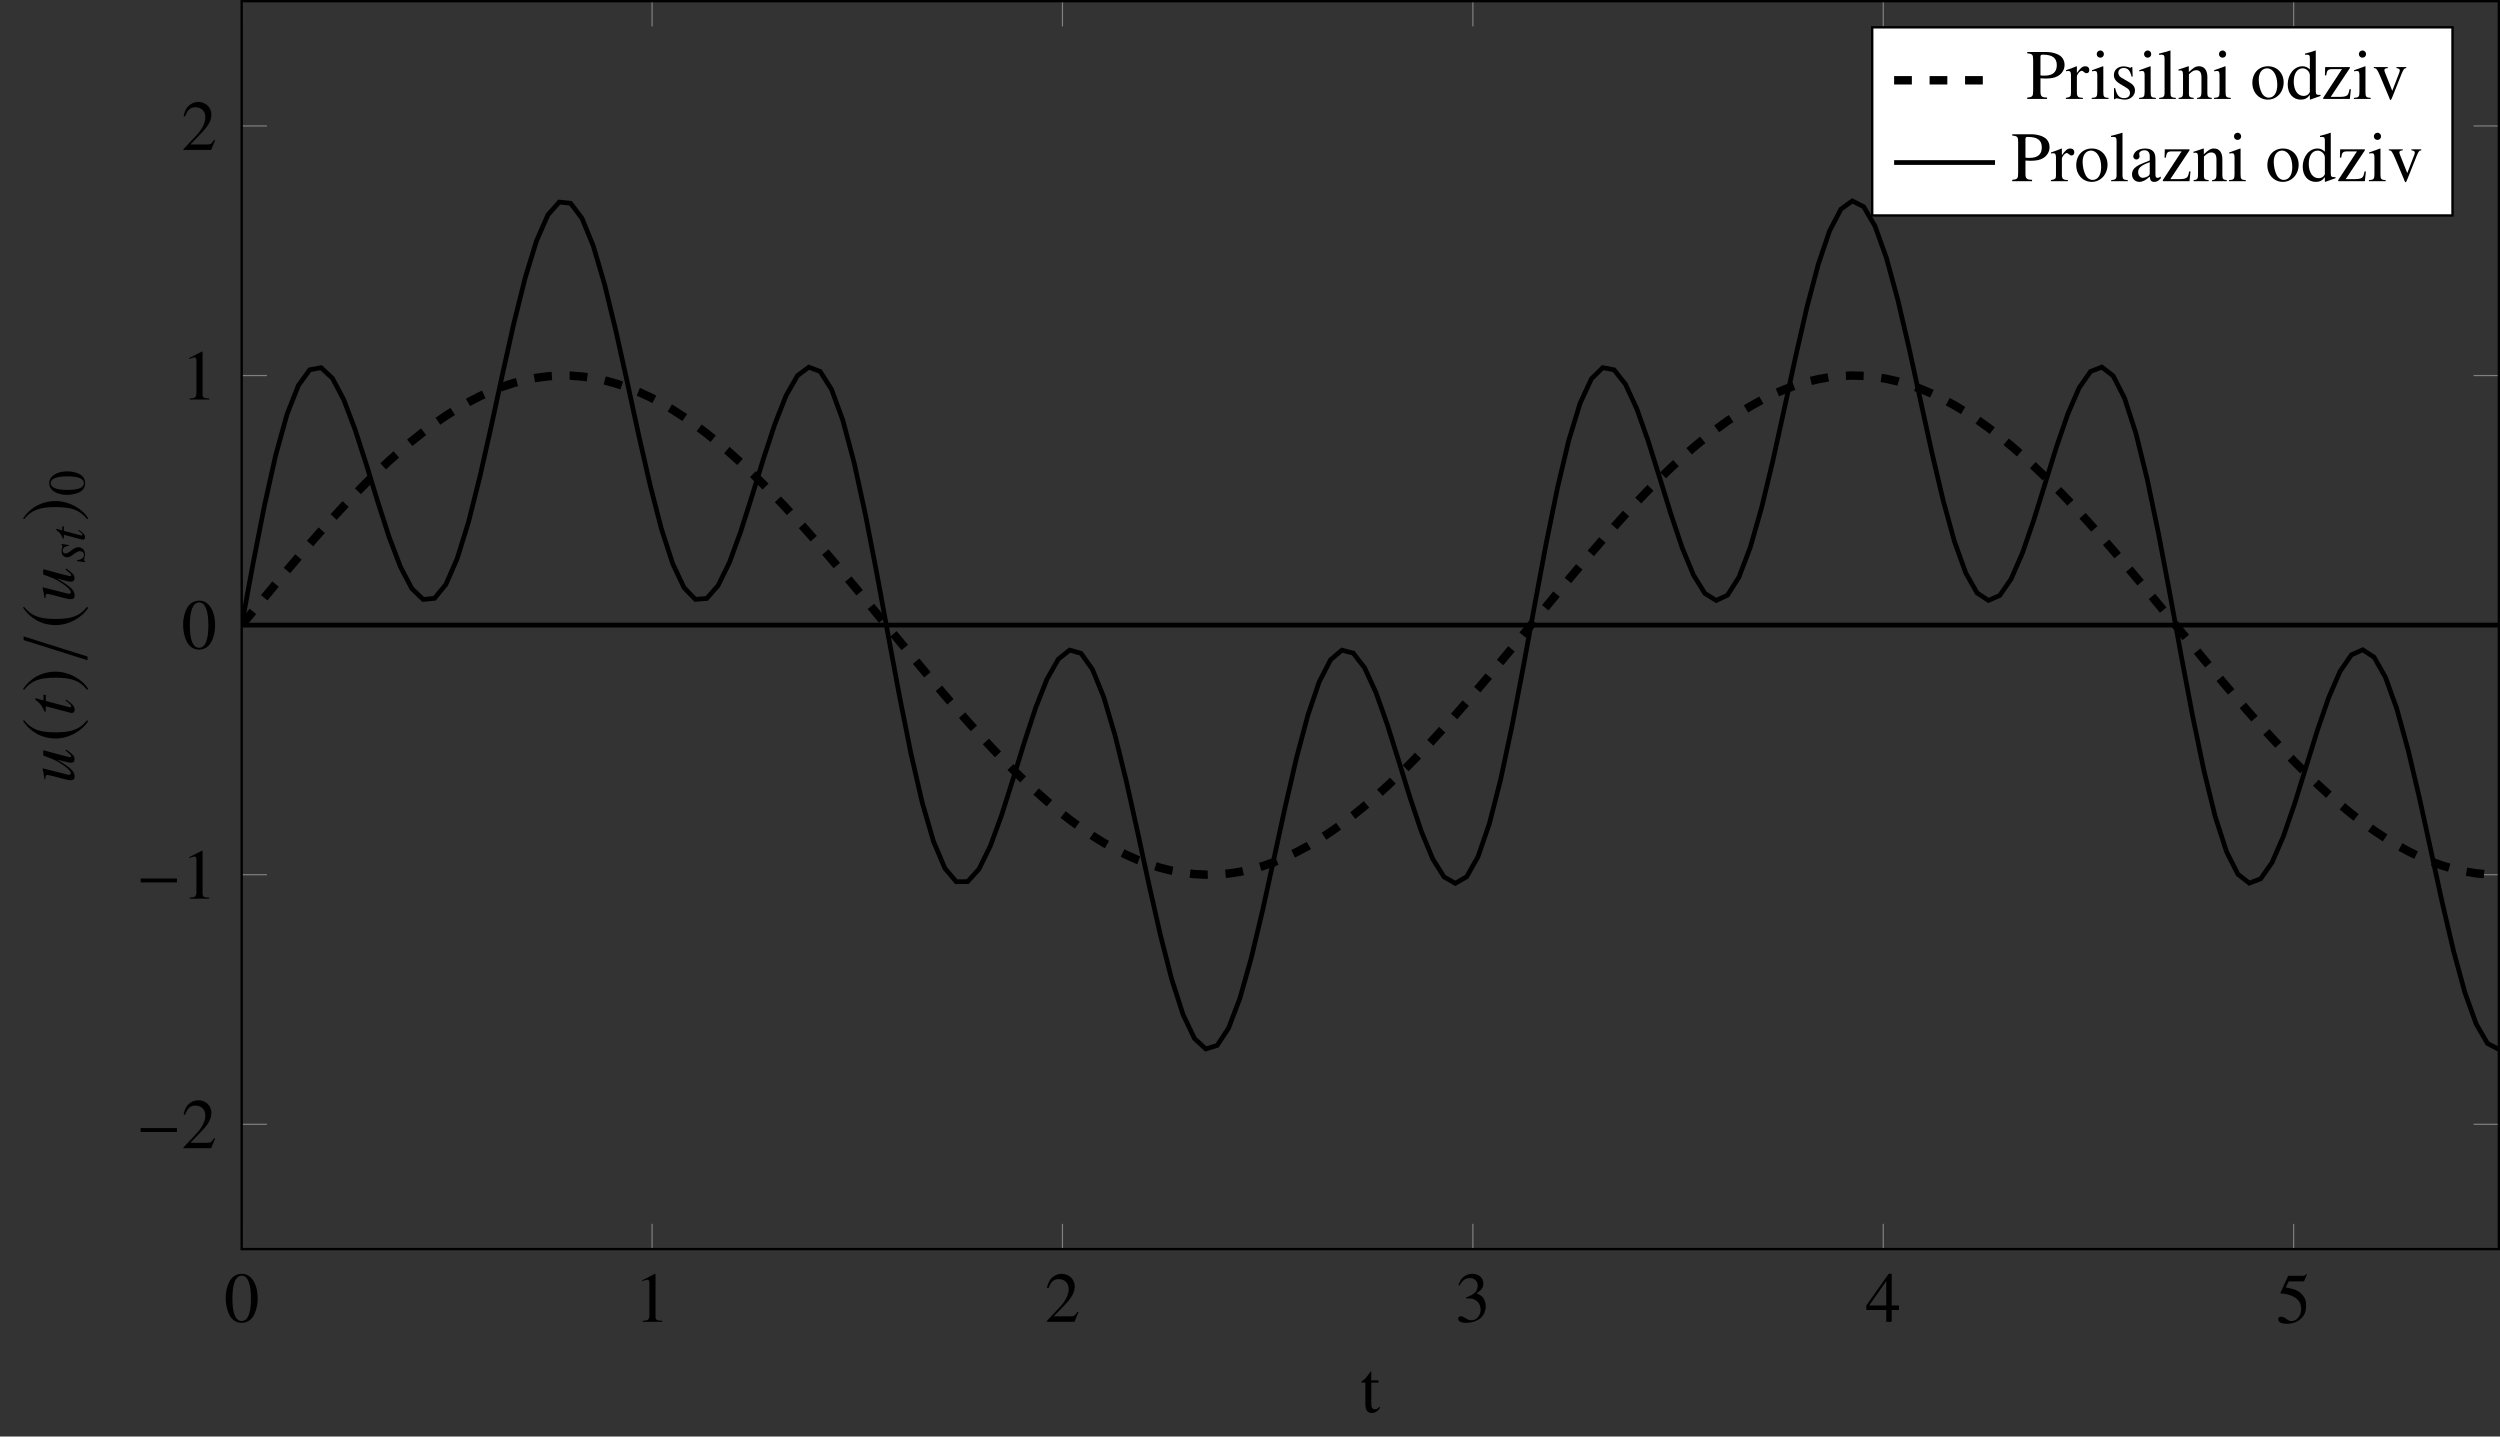 <?xml version="1.0" encoding="UTF-8"?>
<svg xmlns="http://www.w3.org/2000/svg" xmlns:xlink="http://www.w3.org/1999/xlink" width="337.027pt" height="193.658pt" viewBox="0 0 337.027 193.658" version="1.1">
<rect x="0" y="0" width="337.027" height="193.658" fill="#333333" stroke="none"/>
<defs>
<g>
<symbol overflow="visible" id="glyph0-0">
<path style="stroke:none;" d=""/>
</symbol>
<symbol overflow="visible" id="glyph0-1">
<path style="stroke:none;" d="M 4.547 -3.156 C 4.547 -5.109 3.688 -6.469 2.422 -6.469 C 1.906 -6.469 1.5 -6.297 1.141 -5.969 C 0.594 -5.438 0.234 -4.328 0.234 -3.219 C 0.234 -2.172 0.547 -1.047 1 -0.516 C 1.344 -0.094 1.844 0.141 2.391 0.141 C 2.875 0.141 3.297 -0.031 3.641 -0.359 C 4.188 -0.891 4.547 -2 4.547 -3.156 Z M 3.641 -3.141 C 3.641 -1.141 3.219 -0.109 2.391 -0.109 C 1.562 -0.109 1.141 -1.141 1.141 -3.125 C 1.141 -5.156 1.578 -6.219 2.406 -6.219 C 3.203 -6.219 3.641 -5.141 3.641 -3.141 Z M 3.641 -3.141 "/>
</symbol>
<symbol overflow="visible" id="glyph0-2">
<path style="stroke:none;" d="M 3.766 0 L 3.766 -0.141 C 3.016 -0.156 2.859 -0.25 2.859 -0.703 L 2.859 -6.438 L 2.781 -6.469 L 1.062 -5.594 L 1.062 -5.453 C 1.172 -5.516 1.281 -5.547 1.312 -5.562 C 1.484 -5.625 1.656 -5.672 1.75 -5.672 C 1.953 -5.672 2.031 -5.531 2.031 -5.219 L 2.031 -0.891 C 2.031 -0.578 1.953 -0.359 1.812 -0.266 C 1.656 -0.188 1.531 -0.156 1.125 -0.141 L 1.125 0 Z M 3.766 0 "/>
</symbol>
<symbol overflow="visible" id="glyph0-3">
<path style="stroke:none;" d="M 4.547 -1.312 L 4.422 -1.359 C 4.062 -0.812 3.938 -0.734 3.516 -0.734 L 1.219 -0.734 L 2.828 -2.406 C 3.688 -3.297 4.047 -4.031 4.047 -4.766 C 4.047 -5.734 3.281 -6.469 2.281 -6.469 C 1.766 -6.469 1.266 -6.25 0.906 -5.875 C 0.609 -5.547 0.453 -5.234 0.297 -4.562 L 0.5 -4.516 C 0.875 -5.453 1.219 -5.75 1.891 -5.75 C 2.688 -5.75 3.234 -5.219 3.234 -4.406 C 3.234 -3.656 2.797 -2.766 1.984 -1.922 L 0.281 -0.109 L 0.281 0 L 4.016 0 Z M 4.547 -1.312 "/>
</symbol>
<symbol overflow="visible" id="glyph0-4">
<path style="stroke:none;" d="M 4.125 -2.094 C 4.125 -2.578 3.984 -3.031 3.703 -3.328 C 3.516 -3.531 3.328 -3.656 2.906 -3.828 C 3.562 -4.281 3.812 -4.641 3.812 -5.156 C 3.812 -5.922 3.188 -6.469 2.312 -6.469 C 1.844 -6.469 1.422 -6.297 1.078 -6 C 0.781 -5.734 0.641 -5.484 0.438 -4.922 L 0.578 -4.875 C 0.969 -5.578 1.391 -5.891 2 -5.891 C 2.625 -5.891 3.047 -5.469 3.047 -4.875 C 3.047 -4.516 2.906 -4.172 2.672 -3.938 C 2.375 -3.656 2.109 -3.516 1.469 -3.281 L 1.469 -3.156 C 2.031 -3.156 2.25 -3.141 2.484 -3.047 C 3.062 -2.844 3.438 -2.297 3.438 -1.641 C 3.438 -0.828 2.891 -0.203 2.188 -0.203 C 1.938 -0.203 1.734 -0.281 1.391 -0.5 C 1.094 -0.672 0.938 -0.75 0.781 -0.75 C 0.547 -0.75 0.406 -0.609 0.406 -0.406 C 0.406 -0.078 0.828 0.141 1.484 0.141 C 2.234 0.141 2.984 -0.109 3.438 -0.5 C 3.875 -0.906 4.125 -1.453 4.125 -2.094 Z M 4.125 -2.094 "/>
</symbol>
<symbol overflow="visible" id="glyph0-5">
<path style="stroke:none;" d="M 4.516 -1.594 L 4.516 -2.203 L 3.531 -2.203 L 3.531 -6.469 L 3.125 -6.469 L 0.109 -2.203 L 0.109 -1.594 L 2.797 -1.594 L 2.797 0 L 3.531 0 L 3.531 -1.594 Z M 2.797 -2.203 L 0.5 -2.203 L 2.797 -5.484 Z M 2.797 -2.203 "/>
</symbol>
<symbol overflow="visible" id="glyph0-6">
<path style="stroke:none;" d="M 4.188 -6.516 L 4.109 -6.578 C 3.953 -6.375 3.859 -6.328 3.656 -6.328 L 1.656 -6.328 L 0.625 -4.062 C 0.609 -4.047 0.609 -4.016 0.609 -4.016 C 0.609 -3.969 0.656 -3.938 0.734 -3.938 C 1.031 -3.938 1.422 -3.875 1.812 -3.75 C 2.906 -3.391 3.406 -2.797 3.406 -1.859 C 3.406 -0.938 2.828 -0.219 2.078 -0.219 C 1.891 -0.219 1.734 -0.281 1.438 -0.5 C 1.141 -0.719 0.922 -0.812 0.719 -0.812 C 0.438 -0.812 0.312 -0.703 0.312 -0.453 C 0.312 -0.094 0.75 0.141 1.469 0.141 C 2.281 0.141 2.969 -0.125 3.438 -0.609 C 3.875 -1.047 4.078 -1.594 4.078 -2.312 C 4.078 -3 3.906 -3.438 3.422 -3.922 C 3 -4.344 2.453 -4.562 1.328 -4.766 L 1.734 -5.578 L 3.609 -5.578 C 3.766 -5.578 3.797 -5.594 3.828 -5.656 Z M 4.188 -6.516 "/>
</symbol>
<symbol overflow="visible" id="glyph0-7">
<path style="stroke:none;" d="M 2.672 -0.625 L 2.547 -0.734 C 2.328 -0.484 2.188 -0.406 1.969 -0.406 C 1.609 -0.406 1.469 -0.656 1.469 -1.266 L 1.469 -4 L 2.438 -4 L 2.438 -4.297 L 1.469 -4.297 L 1.469 -5.406 C 1.469 -5.516 1.453 -5.531 1.406 -5.531 C 1.344 -5.438 1.281 -5.359 1.219 -5.266 C 0.859 -4.75 0.531 -4.391 0.281 -4.25 C 0.188 -4.172 0.125 -4.125 0.125 -4.062 C 0.125 -4.031 0.141 -4.016 0.156 -4 L 0.672 -4 L 0.672 -1.125 C 0.672 -0.312 0.953 0.094 1.516 0.094 C 1.984 0.094 2.359 -0.141 2.672 -0.625 Z M 2.672 -0.625 "/>
</symbol>
<symbol overflow="visible" id="glyph0-8">
<path style="stroke:none;" d="M 5.188 -4.594 C 5.188 -5 5.047 -5.359 4.797 -5.641 C 4.406 -6.062 3.578 -6.328 2.672 -6.328 L 0.156 -6.328 L 0.156 -6.156 C 0.859 -6.078 0.953 -5.969 0.953 -5.281 L 0.953 -1.141 C 0.953 -0.344 0.875 -0.25 0.156 -0.188 L 0.156 0 L 2.828 0 L 2.828 -0.188 C 2.078 -0.203 1.938 -0.344 1.938 -1.047 L 1.938 -2.781 C 2.188 -2.766 2.344 -2.75 2.594 -2.75 C 3.344 -2.75 3.859 -2.844 4.266 -3.078 C 4.844 -3.391 5.188 -3.969 5.188 -4.594 Z M 4.141 -4.547 C 4.141 -3.609 3.578 -3.141 2.484 -3.141 C 2.281 -3.141 2.156 -3.141 1.938 -3.172 L 1.938 -5.656 C 1.938 -5.906 2 -5.969 2.25 -5.969 C 3.547 -5.969 4.141 -5.531 4.141 -4.547 Z M 4.141 -4.547 "/>
</symbol>
<symbol overflow="visible" id="glyph0-9">
<path style="stroke:none;" d="M 3.203 -3.891 C 3.203 -4.203 3 -4.406 2.672 -4.406 C 2.281 -4.406 2 -4.172 1.531 -3.5 L 1.531 -4.375 L 1.484 -4.406 C 0.969 -4.188 0.625 -4.062 0.062 -3.875 L 0.062 -3.734 C 0.203 -3.766 0.281 -3.766 0.406 -3.766 C 0.641 -3.766 0.734 -3.609 0.734 -3.188 L 0.734 -0.797 C 0.734 -0.328 0.656 -0.266 0.047 -0.141 L 0.047 0 L 2.344 0 L 2.344 -0.141 C 1.688 -0.172 1.531 -0.312 1.531 -0.859 L 1.531 -3.016 C 1.531 -3.312 1.938 -3.797 2.203 -3.797 C 2.25 -3.797 2.344 -3.75 2.453 -3.656 C 2.594 -3.516 2.703 -3.469 2.828 -3.469 C 3.062 -3.469 3.203 -3.625 3.203 -3.891 Z M 3.203 -3.891 "/>
</symbol>
<symbol overflow="visible" id="glyph0-10">
<path style="stroke:none;" d="M 2.422 0 L 2.422 -0.141 C 1.781 -0.188 1.719 -0.281 1.719 -0.969 L 1.719 -4.375 L 1.672 -4.406 L 0.188 -3.875 L 0.188 -3.734 L 0.266 -3.734 C 0.375 -3.766 0.5 -3.766 0.594 -3.766 C 0.828 -3.766 0.906 -3.609 0.906 -3.188 L 0.906 -0.969 C 0.906 -0.281 0.812 -0.188 0.156 -0.141 L 0.156 0 Z M 1.797 -6.047 C 1.797 -6.312 1.594 -6.531 1.312 -6.531 C 1.047 -6.531 0.828 -6.312 0.828 -6.047 C 0.828 -5.766 1.047 -5.562 1.312 -5.562 C 1.594 -5.562 1.797 -5.766 1.797 -6.047 Z M 1.797 -6.047 "/>
</symbol>
<symbol overflow="visible" id="glyph0-11">
<path style="stroke:none;" d="M 3.328 -1.125 C 3.328 -1.609 3.109 -1.922 2.531 -2.266 L 1.484 -2.875 C 1.219 -3.031 1.078 -3.266 1.078 -3.531 C 1.078 -3.922 1.375 -4.172 1.812 -4.172 C 2.359 -4.172 2.656 -3.859 2.875 -3 L 3.016 -3 L 2.969 -4.297 L 2.875 -4.297 L 2.844 -4.281 C 2.766 -4.219 2.75 -4.203 2.719 -4.203 C 2.656 -4.203 2.562 -4.234 2.453 -4.281 C 2.25 -4.344 2.031 -4.391 1.812 -4.391 C 1.016 -4.391 0.484 -3.906 0.484 -3.219 C 0.484 -2.672 0.797 -2.297 1.609 -1.844 L 2.156 -1.516 C 2.5 -1.328 2.656 -1.094 2.656 -0.797 C 2.656 -0.375 2.359 -0.109 1.859 -0.109 C 1.203 -0.109 0.875 -0.484 0.656 -1.453 L 0.5 -1.453 L 0.5 0.031 L 0.625 0.031 C 0.688 -0.062 0.734 -0.078 0.844 -0.078 C 0.953 -0.078 1.047 -0.062 1.281 0 C 1.547 0.062 1.781 0.094 1.984 0.094 C 2.719 0.094 3.328 -0.453 3.328 -1.125 Z M 3.328 -1.125 "/>
</symbol>
<symbol overflow="visible" id="glyph0-12">
<path style="stroke:none;" d="M 2.453 0 L 2.453 -0.141 C 1.844 -0.188 1.734 -0.281 1.734 -0.797 L 1.734 -6.516 L 1.703 -6.531 C 1.203 -6.375 0.844 -6.266 0.188 -6.109 L 0.188 -5.953 L 0.234 -5.953 C 0.344 -5.969 0.453 -5.969 0.531 -5.969 C 0.844 -5.969 0.938 -5.844 0.938 -5.391 L 0.938 -0.828 C 0.938 -0.312 0.797 -0.188 0.203 -0.141 L 0.203 0 Z M 2.453 0 "/>
</symbol>
<symbol overflow="visible" id="glyph0-13">
<path style="stroke:none;" d="M 4.641 0 L 4.641 -0.141 C 4.172 -0.188 4.047 -0.312 4.047 -0.781 L 4.047 -2.969 C 4.047 -3.859 3.641 -4.406 2.922 -4.406 C 2.484 -4.406 2.188 -4.234 1.547 -3.625 L 1.547 -4.375 L 1.469 -4.406 C 1 -4.234 0.672 -4.125 0.156 -3.969 L 0.156 -3.812 C 0.203 -3.828 0.312 -3.844 0.406 -3.844 C 0.672 -3.844 0.766 -3.703 0.766 -3.234 L 0.766 -0.859 C 0.766 -0.312 0.656 -0.188 0.172 -0.141 L 0.172 0 L 2.203 0 L 2.203 -0.141 C 1.719 -0.188 1.562 -0.297 1.562 -0.641 L 1.562 -3.328 C 2.031 -3.766 2.234 -3.875 2.547 -3.875 C 3.016 -3.875 3.25 -3.578 3.25 -2.938 L 3.25 -0.953 C 3.25 -0.344 3.125 -0.188 2.656 -0.141 L 2.656 0 Z M 4.641 0 "/>
</symbol>
<symbol overflow="visible" id="glyph0-14">
<path style="stroke:none;" d="M 4.5 -2.234 C 4.5 -3.484 3.609 -4.406 2.391 -4.406 C 1.141 -4.406 0.281 -3.484 0.281 -2.156 C 0.281 -0.875 1.172 0.094 2.375 0.094 C 3.578 0.094 4.5 -0.922 4.5 -2.234 Z M 3.641 -1.906 C 3.641 -0.828 3.203 -0.172 2.484 -0.172 C 2.109 -0.172 1.766 -0.406 1.562 -0.781 C 1.297 -1.281 1.141 -1.953 1.141 -2.625 C 1.141 -3.531 1.594 -4.125 2.266 -4.125 C 3.062 -4.125 3.641 -3.219 3.641 -1.906 Z M 3.641 -1.906 "/>
</symbol>
<symbol overflow="visible" id="glyph0-15">
<path style="stroke:none;" d="M 4.688 -0.406 L 4.688 -0.547 C 4.516 -0.547 4.5 -0.547 4.469 -0.547 C 4.125 -0.547 4.047 -0.656 4.047 -1.094 L 4.047 -6.516 L 4 -6.531 C 3.547 -6.375 3.219 -6.266 2.594 -6.109 L 2.594 -5.953 C 2.672 -5.969 2.734 -5.969 2.812 -5.969 C 3.172 -5.969 3.25 -5.875 3.25 -5.484 L 3.25 -3.984 C 2.891 -4.297 2.625 -4.406 2.25 -4.406 C 1.141 -4.406 0.266 -3.312 0.266 -1.953 C 0.266 -0.734 0.969 0.094 2.031 0.094 C 2.562 0.094 2.922 -0.094 3.25 -0.547 L 3.25 0.062 L 3.297 0.094 Z M 3.25 -0.969 C 3.25 -0.906 3.188 -0.797 3.094 -0.688 C 2.922 -0.5 2.672 -0.406 2.406 -0.406 C 1.609 -0.406 1.078 -1.172 1.078 -2.344 C 1.078 -3.422 1.547 -4.125 2.281 -4.125 C 2.781 -4.125 3.25 -3.688 3.25 -3.172 Z M 3.25 -0.969 "/>
</symbol>
<symbol overflow="visible" id="glyph0-16">
<path style="stroke:none;" d="M 4 -1.297 L 3.828 -1.328 C 3.734 -0.844 3.672 -0.703 3.547 -0.531 C 3.406 -0.375 3.094 -0.281 2.594 -0.281 L 1.281 -0.281 L 3.859 -4.156 L 3.859 -4.297 L 0.531 -4.297 L 0.5 -3.172 L 0.672 -3.172 C 0.766 -3.875 0.906 -4.016 1.484 -4.016 L 2.797 -4.016 L 0.266 -0.141 L 0.266 0 L 3.859 0 Z M 4 -1.297 "/>
</symbol>
<symbol overflow="visible" id="glyph0-17">
<path style="stroke:none;" d="M 4.562 -4.156 L 4.562 -4.297 L 3.234 -4.297 L 3.234 -4.156 C 3.531 -4.125 3.688 -4.031 3.688 -3.859 C 3.688 -3.766 3.656 -3.656 3.625 -3.562 L 2.672 -1.094 L 1.703 -3.531 C 1.641 -3.672 1.609 -3.812 1.609 -3.891 C 1.609 -4.062 1.719 -4.125 2.062 -4.156 L 2.062 -4.297 L 0.188 -4.297 L 0.188 -4.156 C 0.547 -4.141 0.609 -4.047 1.047 -3.062 L 2.203 -0.312 C 2.219 -0.266 2.25 -0.188 2.281 -0.109 C 2.328 0.062 2.391 0.141 2.453 0.141 C 2.5 0.141 2.578 0.016 2.719 -0.344 L 3.938 -3.406 C 4.219 -4.062 4.281 -4.125 4.562 -4.156 Z M 4.562 -4.156 "/>
</symbol>
<symbol overflow="visible" id="glyph0-18">
<path style="stroke:none;" d="M 4.234 -0.375 L 4.234 -0.625 C 4.062 -0.5 3.953 -0.453 3.812 -0.453 C 3.578 -0.453 3.516 -0.578 3.516 -1 L 3.516 -2.875 C 3.516 -3.359 3.469 -3.625 3.344 -3.844 C 3.141 -4.203 2.719 -4.406 2.141 -4.406 C 1.656 -4.406 1.188 -4.266 0.922 -4.047 C 0.688 -3.844 0.531 -3.562 0.531 -3.328 C 0.531 -3.109 0.719 -2.922 0.953 -2.922 C 1.172 -2.922 1.375 -3.109 1.375 -3.312 C 1.375 -3.359 1.375 -3.406 1.359 -3.469 C 1.344 -3.562 1.328 -3.641 1.328 -3.703 C 1.328 -3.953 1.641 -4.172 2.016 -4.172 C 2.484 -4.172 2.75 -3.891 2.75 -3.375 L 2.75 -2.797 C 1.266 -2.203 1.109 -2.125 0.703 -1.766 C 0.484 -1.562 0.359 -1.25 0.359 -0.922 C 0.359 -0.328 0.766 0.094 1.359 0.094 C 1.781 0.094 2.172 -0.109 2.75 -0.609 C 2.797 -0.094 2.969 0.094 3.359 0.094 C 3.688 0.094 3.891 -0.016 4.234 -0.375 Z M 2.75 -1.172 C 2.75 -0.875 2.703 -0.797 2.5 -0.672 C 2.266 -0.531 2 -0.453 1.797 -0.453 C 1.469 -0.453 1.188 -0.781 1.188 -1.188 L 1.188 -1.234 C 1.188 -1.797 1.594 -2.141 2.75 -2.562 Z M 2.75 -1.172 "/>
</symbol>
<symbol overflow="visible" id="glyph1-0">
<path style="stroke:none;" d=""/>
</symbol>
<symbol overflow="visible" id="glyph1-1">
<path style="stroke:none;" d="M 5.484 -2.188 L 5.484 -2.719 L 0.594 -2.719 L 0.594 -2.188 Z M 5.484 -2.188 "/>
</symbol>
<symbol overflow="visible" id="glyph2-0">
<path style="stroke:none;" d=""/>
</symbol>
<symbol overflow="visible" id="glyph2-1">
<path style="stroke:none;" d="M -1.031 -4.547 L -1.125 -4.406 C -0.484 -3.906 -0.359 -3.766 -0.359 -3.609 C -0.359 -3.547 -0.422 -3.516 -0.531 -3.516 C -0.578 -3.516 -0.578 -3.516 -1.266 -3.688 L -4.125 -4.453 L -4.125 -3.734 C -2.719 -3.219 -2.484 -3.125 -1.797 -2.688 C -0.891 -2.109 -0.406 -1.641 -0.406 -1.344 C -0.406 -1.219 -0.5 -1.141 -0.641 -1.141 C -0.672 -1.141 -0.703 -1.141 -0.734 -1.141 L -4.203 -2.016 L -4.219 -1.984 C -4.094 -1.438 -4.031 -1.094 -3.953 -0.547 L -3.828 -0.547 C -3.828 -0.922 -3.812 -0.938 -3.766 -1.016 C -3.75 -1.078 -3.656 -1.125 -3.594 -1.125 C -3.516 -1.125 -3.266 -1.078 -2.953 -1 L -1.594 -0.641 C -0.906 -0.453 -0.609 -0.406 -0.422 -0.406 C -0.062 -0.406 0.109 -0.578 0.109 -0.906 C 0.109 -1.594 -0.406 -2.094 -2.25 -3.188 C -1.203 -2.906 -0.578 -2.766 -0.375 -2.766 C -0.078 -2.766 0.094 -2.938 0.094 -3.219 C 0.094 -3.672 -0.094 -3.875 -1.031 -4.547 Z M -1.031 -4.547 "/>
</symbol>
<symbol overflow="visible" id="glyph2-2">
<path style="stroke:none;" d="M -4.094 -2.828 L -4.094 -2.062 L -5.078 -2.328 C -5.094 -2.344 -5.109 -2.344 -5.125 -2.344 C -5.188 -2.344 -5.219 -2.312 -5.219 -2.266 C -5.219 -2.203 -5.219 -2.188 -5.141 -2.125 C -3.953 -1.219 -4.156 -0.547 -3.844 -0.547 C -3.828 -0.547 -3.812 -0.547 -3.781 -0.547 L -3.781 -1.266 L -1.156 -0.578 C -1.031 -0.547 -0.438 -0.359 -0.266 -0.359 C -0.047 -0.359 0.109 -0.547 0.109 -0.812 C 0.109 -1.25 -0.156 -1.562 -1.047 -2.172 L -1.125 -2.047 C -0.516 -1.578 -0.359 -1.422 -0.359 -1.266 C -0.359 -1.188 -0.438 -1.125 -0.547 -1.125 C -0.562 -1.125 -0.578 -1.125 -0.609 -1.141 L -3.781 -1.984 L -3.781 -2.781 Z M -4.094 -2.828 "/>
</symbol>
<symbol overflow="visible" id="glyph3-0">
<path style="stroke:none;" d=""/>
</symbol>
<symbol overflow="visible" id="glyph3-1">
<path style="stroke:none;" d="M -6.859 -2.828 C -5.953 -1.438 -4.406 -0.453 -2.453 -0.453 C -0.672 -0.453 1.125 -1.469 1.938 -2.797 L 1.781 -2.906 C 0.781 -1.641 -0.375 -1.281 -2.484 -1.281 C -4.609 -1.281 -5.703 -1.672 -6.703 -2.906 Z M -6.859 -2.828 "/>
</symbol>
<symbol overflow="visible" id="glyph3-2">
<path style="stroke:none;" d="M -6.859 -0.359 L -6.703 -0.281 C -5.703 -1.516 -4.609 -1.906 -2.484 -1.906 C -0.375 -1.906 0.781 -1.547 1.781 -0.281 L 1.938 -0.391 C 1.125 -1.719 -0.672 -2.719 -2.453 -2.719 C -4.406 -2.719 -5.953 -1.75 -6.859 -0.359 Z M -6.859 -0.359 "/>
</symbol>
<symbol overflow="visible" id="glyph3-3">
<path style="stroke:none;" d="M 1.844 -0.594 L 1.844 -1.094 L -6.766 -3.812 L -6.766 -3.312 Z M 1.844 -0.594 "/>
</symbol>
<symbol overflow="visible" id="glyph4-0">
<path style="stroke:none;" d=""/>
</symbol>
<symbol overflow="visible" id="glyph4-1">
<path style="stroke:none;" d="M -0.828 -2.125 C -1.109 -2.125 -1.406 -1.984 -1.812 -1.656 C -2.141 -1.391 -2.359 -1.281 -2.547 -1.281 C -2.797 -1.281 -2.938 -1.422 -2.938 -1.672 C -2.938 -2.031 -2.672 -2.25 -2.125 -2.312 L -2.125 -2.422 L -3.094 -2.562 L -3.094 -2.469 C -3 -2.406 -2.969 -2.359 -2.969 -2.266 C -2.969 -2.203 -2.984 -2.141 -3.031 -2 C -3.078 -1.828 -3.094 -1.734 -3.094 -1.609 C -3.094 -1.094 -2.797 -0.766 -2.328 -0.766 C -2.094 -0.766 -1.797 -0.906 -1.422 -1.203 C -1.062 -1.484 -0.812 -1.594 -0.609 -1.594 C -0.281 -1.594 -0.062 -1.391 -0.062 -1.078 C -0.062 -0.688 -0.359 -0.484 -1.031 -0.359 L -1.031 -0.25 L 0.094 -0.109 L 0.094 -0.219 C -0.031 -0.281 -0.062 -0.312 -0.062 -0.391 C -0.062 -0.469 -0.031 -0.594 0 -0.734 C 0.062 -0.891 0.078 -1 0.078 -1.125 C 0.078 -1.719 -0.297 -2.125 -0.828 -2.125 Z M -0.828 -2.125 "/>
</symbol>
<symbol overflow="visible" id="glyph4-2">
<path style="stroke:none;" d="M -3 -2.078 L -3 -1.516 L -3.719 -1.719 C -3.734 -1.719 -3.75 -1.719 -3.766 -1.719 C -3.812 -1.719 -3.828 -1.703 -3.828 -1.656 C -3.828 -1.625 -3.828 -1.594 -3.766 -1.562 C -2.891 -0.891 -3.047 -0.406 -2.828 -0.406 C -2.812 -0.406 -2.797 -0.406 -2.781 -0.406 L -2.781 -0.922 L -0.844 -0.422 C -0.75 -0.406 -0.328 -0.266 -0.188 -0.266 C -0.031 -0.266 0.078 -0.406 0.078 -0.594 C 0.078 -0.922 -0.125 -1.156 -0.766 -1.594 L -0.828 -1.5 C -0.375 -1.156 -0.266 -1.047 -0.266 -0.938 C -0.266 -0.875 -0.328 -0.828 -0.406 -0.828 C -0.406 -0.828 -0.422 -0.828 -0.438 -0.828 L -2.781 -1.453 L -2.781 -2.047 Z M -3 -2.078 "/>
</symbol>
<symbol overflow="visible" id="glyph5-0">
<path style="stroke:none;" d=""/>
</symbol>
<symbol overflow="visible" id="glyph5-1">
<path style="stroke:none;" d="M -2.312 -3.344 C -3.75 -3.344 -4.75 -2.703 -4.75 -1.781 C -4.75 -1.391 -4.625 -1.094 -4.375 -0.844 C -3.984 -0.438 -3.172 -0.172 -2.359 -0.172 C -1.594 -0.172 -0.766 -0.406 -0.375 -0.734 C -0.062 -0.984 0.094 -1.344 0.094 -1.75 C 0.094 -2.109 -0.016 -2.406 -0.266 -2.672 C -0.656 -3.078 -1.469 -3.344 -2.312 -3.344 Z M -2.297 -2.672 C -0.828 -2.672 -0.078 -2.359 -0.078 -1.75 C -0.078 -1.156 -0.828 -0.844 -2.297 -0.844 C -3.781 -0.844 -4.562 -1.156 -4.562 -1.766 C -4.562 -2.344 -3.766 -2.672 -2.297 -2.672 Z M -2.297 -2.672 "/>
</symbol>
</g>
<clipPath id="clip1">
  <path d="M 32 0 L 337.027 0 L 337.027 169 L 32 169 Z M 32 0 "/>
</clipPath>
<clipPath id="clip2">
  <path d="M 32.582 34 L 336.871 34 L 336.871 134 L 32.582 134 Z M 32.582 34 "/>
</clipPath>
<clipPath id="clip3">
  <path d="M 32.582 18 L 336.871 18 L 336.871 151 L 32.582 151 Z M 32.582 18 "/>
</clipPath>
<clipPath id="clip4">
  <path d="M 32.582 83 L 336.871 83 L 336.871 85 L 32.582 85 Z M 32.582 83 "/>
</clipPath>
</defs>
<g id="surface1">
<path style="fill:none;stroke-width:0.199;stroke-linecap:butt;stroke-linejoin:miter;stroke:rgb(50%,50%,50%);stroke-opacity:1;stroke-miterlimit:10;" d="M 0.002 -0.002 L 0.002 4.251 M 69.157 -0.002 L 69.157 4.251 M 138.312 -0.002 L 138.312 4.251 M 207.472 -0.002 L 207.472 4.251 M 276.628 -0.002 L 276.628 4.251 M 345.783 -0.002 L 345.783 4.251 M 0.002 210.291 L 0.002 206.038 M 69.157 210.291 L 69.157 206.038 M 138.312 210.291 L 138.312 206.038 M 207.472 210.291 L 207.472 206.038 M 276.628 210.291 L 276.628 206.038 M 345.783 210.291 L 345.783 206.038 " transform="matrix(0.8,0,0,-0.8,32.581,168.389)"/>
<path style="fill:none;stroke-width:0.199;stroke-linecap:butt;stroke-linejoin:miter;stroke:rgb(50%,50%,50%);stroke-opacity:1;stroke-miterlimit:10;" d="M 0.002 21.028 L 4.254 21.028 M 0.002 63.089 L 4.254 63.089 M 0.002 105.145 L 4.254 105.145 M 0.002 147.2 L 4.254 147.2 M 0.002 189.261 L 4.254 189.261 M 380.363 21.028 L 376.11 21.028 M 380.363 63.089 L 376.11 63.089 M 380.363 105.145 L 376.11 105.145 M 380.363 147.2 L 376.11 147.2 M 380.363 189.261 L 376.11 189.261 " transform="matrix(0.8,0,0,-0.8,32.581,168.389)"/>
<g clip-path="url(#clip1)" clip-rule="nonzero">
<path style="fill:none;stroke-width:0.399;stroke-linecap:butt;stroke-linejoin:miter;stroke:rgb(0%,0%,0%);stroke-opacity:1;stroke-miterlimit:10;" d="M 0.002 -0.002 L 0.002 210.291 L 380.363 210.291 L 380.363 -0.002 Z M 0.002 -0.002 " transform="matrix(0.8,0,0,-0.8,32.581,168.389)"/>
</g>
<g style="fill:rgb(0%,0%,0%);fill-opacity:1;">
  <use xlink:href="#glyph0-1" x="30.19" y="178.192"/>
</g>
<g style="fill:rgb(0%,0%,0%);fill-opacity:1;">
  <use xlink:href="#glyph0-2" x="85.514" y="178.192"/>
</g>
<g style="fill:rgb(0%,0%,0%);fill-opacity:1;">
  <use xlink:href="#glyph0-3" x="140.839" y="178.192"/>
</g>
<g style="fill:rgb(0%,0%,0%);fill-opacity:1;">
  <use xlink:href="#glyph0-4" x="196.164" y="178.192"/>
</g>
<g style="fill:rgb(0%,0%,0%);fill-opacity:1;">
  <use xlink:href="#glyph0-5" x="251.489" y="178.192"/>
</g>
<g style="fill:rgb(0%,0%,0%);fill-opacity:1;">
  <use xlink:href="#glyph0-6" x="306.814" y="178.321"/>
</g>
<g style="fill:rgb(0%,0%,0%);fill-opacity:1;">
  <use xlink:href="#glyph1-1" x="18.369" y="154.794"/>
</g>
<g style="fill:rgb(0%,0%,0%);fill-opacity:1;">
  <use xlink:href="#glyph0-3" x="24.451" y="154.794"/>
</g>
<g style="fill:rgb(0%,0%,0%);fill-opacity:1;">
  <use xlink:href="#glyph1-1" x="18.369" y="121.148"/>
</g>
<g style="fill:rgb(0%,0%,0%);fill-opacity:1;">
  <use xlink:href="#glyph0-2" x="24.451" y="121.148"/>
</g>
<g style="fill:rgb(0%,0%,0%);fill-opacity:1;">
  <use xlink:href="#glyph0-1" x="24.451" y="87.436"/>
</g>
<g style="fill:rgb(0%,0%,0%);fill-opacity:1;">
  <use xlink:href="#glyph0-2" x="24.451" y="53.857"/>
</g>
<g style="fill:rgb(0%,0%,0%);fill-opacity:1;">
  <use xlink:href="#glyph0-3" x="24.451" y="20.211"/>
</g>
<g clip-path="url(#clip2)" clip-rule="nonzero">
<path style="fill:none;stroke-width:1.417;stroke-linecap:butt;stroke-linejoin:miter;stroke:rgb(0%,0%,0%);stroke-opacity:1;stroke-dasharray:2.989,2.989;stroke-miterlimit:10;" d="M 0.002 105.145 L 1.911 107.469 L 3.825 109.783 L 5.734 112.088 L 7.643 114.368 L 9.557 116.619 L 11.466 118.836 L 13.38 121.014 L 15.29 123.143 L 17.204 125.213 L 19.113 127.225 L 21.027 129.168 L 22.936 131.038 L 24.845 132.83 L 26.759 134.539 L 28.669 136.155 L 30.583 137.674 L 32.492 139.1 L 34.406 140.418 L 36.315 141.629 L 38.229 142.728 L 40.138 143.714 L 42.052 144.583 L 43.962 145.33 L 45.871 145.955 L 47.785 146.453 L 49.694 146.824 L 51.608 147.069 L 53.517 147.191 L 55.431 147.181 L 57.34 147.039 L 59.254 146.771 L 61.164 146.38 L 63.073 145.858 L 64.987 145.213 L 66.896 144.446 L 68.81 143.563 L 70.719 142.557 L 72.633 141.439 L 74.543 140.208 L 76.457 138.87 L 78.366 137.43 L 80.275 135.892 L 82.189 134.261 L 84.098 132.542 L 86.012 130.736 L 87.921 128.851 L 89.836 126.898 L 91.745 124.876 L 93.659 122.791 L 95.568 120.657 L 97.482 118.475 L 99.391 116.248 L 101.3 113.992 L 103.214 111.707 L 105.124 109.403 L 107.038 107.083 L 108.947 104.759 L 110.861 102.435 L 112.77 100.125 L 114.684 97.825 L 116.593 95.545 L 118.503 93.299 L 120.417 91.087 L 122.326 88.919 L 124.24 86.8 L 126.149 84.735 L 128.063 82.737 L 129.972 80.804 L 131.886 78.948 L 133.795 77.171 L 135.705 75.477 L 137.619 73.875 L 139.528 72.371 L 141.442 70.965 L 143.351 69.661 L 145.265 68.47 L 147.174 67.386 L 149.088 66.424 L 150.998 65.574 L 152.907 64.847 L 154.821 64.246 L 156.73 63.768 L 158.644 63.411 L 160.553 63.187 L 162.467 63.094 L 164.377 63.123 L 166.291 63.284 L 168.2 63.572 L 170.109 63.987 L 172.023 64.529 L 173.932 65.194 L 175.846 65.98 L 177.755 66.888 L 179.67 67.908 L 181.579 69.046 L 183.493 70.296 L 185.402 71.649 L 187.316 73.109 L 189.225 74.661 L 191.134 76.307 L 193.048 78.04 L 194.958 79.862 L 196.872 81.756 L 198.781 83.724 L 200.695 85.755 L 202.604 87.845 L 204.518 89.988 L 206.427 92.181 L 208.337 94.412 L 210.251 96.673 L 212.16 98.963 L 214.074 101.273 L 215.983 103.592 L 217.897 105.916 L 219.806 108.236 L 221.72 110.55 L 223.629 112.845 L 225.539 115.115 L 227.453 117.357 L 229.362 119.564 L 231.276 121.722 L 233.185 123.836 L 235.099 125.887 L 237.008 127.879 L 238.922 129.798 L 240.832 131.644 L 242.741 133.406 L 244.655 135.081 L 246.564 136.668 L 248.478 138.157 L 250.387 139.549 L 252.301 140.833 L 254.211 142.005 L 256.125 143.07 L 258.034 144.017 L 259.948 144.842 L 261.857 145.55 L 263.766 146.131 L 265.68 146.59 L 267.589 146.922 L 269.503 147.122 L 271.413 147.2 L 273.327 147.147 L 275.236 146.966 L 277.15 146.653 L 279.059 146.219 L 280.968 145.657 L 282.882 144.974 L 284.792 144.168 L 286.706 143.24 L 288.615 142.195 L 290.529 141.043 L 292.438 139.778 L 294.352 138.406 L 296.261 136.932 L 298.17 135.364 L 300.085 133.699 L 301.994 131.951 L 303.908 130.12 L 305.817 128.211 L 307.731 126.234 L 309.64 124.193 L 311.554 122.093 L 313.463 119.94 L 315.373 117.742 L 317.287 115.506 L 319.196 113.236 L 321.11 110.945 L 323.019 108.636 L 324.933 106.312 L 326.842 103.992 L 328.756 101.668 L 330.666 99.359 L 332.575 97.069 L 334.489 94.798 L 336.398 92.562 L 338.312 90.364 L 340.221 88.211 L 342.135 86.112 L 344.045 84.066 L 345.959 82.088 L 347.868 80.184 L 349.782 78.348 L 351.691 76.6 L 353.6 74.935 L 355.514 73.367 L 357.423 71.893 L 359.337 70.521 L 361.247 69.256 L 363.161 68.099 L 365.07 67.054 L 366.984 66.126 L 368.893 65.32 L 370.802 64.637 L 372.716 64.07 L 374.626 63.636 L 376.54 63.323 L 378.449 63.143 L 380.363 63.089 " transform="matrix(0.8,0,0,-0.8,32.581,168.389)"/>
</g>
<g clip-path="url(#clip3)" clip-rule="nonzero">
<path style="fill:none;stroke-width:0.797;stroke-linecap:butt;stroke-linejoin:miter;stroke:rgb(0%,0%,0%);stroke-opacity:1;stroke-miterlimit:10;" d="M 0.002 105.145 L 1.911 115.501 L 3.825 125.242 L 5.734 133.792 L 7.643 140.677 L 9.557 145.535 L 11.466 148.167 L 13.38 148.528 L 15.29 146.751 L 17.204 143.128 L 19.113 138.084 L 21.027 132.152 L 22.936 125.916 L 24.845 119.988 L 26.759 114.954 L 28.669 111.317 L 30.583 109.471 L 32.492 109.661 L 34.406 111.99 L 36.315 116.361 L 38.229 122.542 L 40.138 130.14 L 42.052 138.651 L 43.962 147.493 L 45.871 156.048 L 47.785 163.709 L 49.694 169.935 L 51.608 174.28 L 53.517 176.434 L 55.431 176.238 L 57.34 173.709 L 59.254 169.027 L 61.164 162.528 L 63.073 154.676 L 64.987 146.033 L 66.896 137.205 L 68.81 128.807 L 70.719 121.409 L 72.633 115.506 L 74.543 111.458 L 76.457 109.486 L 78.366 109.637 L 80.275 111.805 L 82.189 115.706 L 84.098 120.926 L 86.012 126.942 L 87.921 133.167 L 89.836 138.997 L 91.745 143.841 L 93.659 147.181 L 95.568 148.616 L 97.482 147.889 L 99.391 144.881 L 101.3 139.671 L 103.214 132.484 L 105.124 123.695 L 107.038 113.812 L 108.947 103.411 L 110.861 93.118 L 112.77 83.538 L 114.684 75.228 L 116.593 68.66 L 118.503 64.158 L 120.417 61.907 L 122.326 61.917 L 124.24 64.022 L 126.149 67.908 L 128.063 73.143 L 129.972 79.168 L 131.886 85.394 L 133.795 91.209 L 135.705 96.043 L 137.619 99.412 L 139.528 100.936 L 141.442 100.389 L 143.351 97.713 L 145.265 93.021 L 147.174 86.57 L 149.088 78.787 L 150.998 70.179 L 152.907 61.346 L 154.821 52.899 L 156.73 45.438 L 158.644 39.495 L 160.553 35.491 L 162.467 33.724 L 164.377 34.315 L 166.291 37.215 L 168.2 42.225 L 170.109 48.983 L 172.023 57.005 L 173.932 65.721 L 175.846 74.52 L 177.755 82.791 L 179.67 89.969 L 181.579 95.589 L 183.493 99.305 L 185.402 100.926 L 187.316 100.428 L 189.225 97.952 L 191.134 93.797 L 193.048 88.406 L 194.958 82.313 L 196.872 76.112 L 198.781 70.408 L 200.695 65.779 L 202.604 62.728 L 204.518 61.634 L 206.427 62.742 L 208.337 66.121 L 210.251 71.683 L 212.16 79.163 L 214.074 88.167 L 215.983 98.182 L 217.897 108.602 L 219.806 118.821 L 221.72 128.231 L 223.629 136.278 L 225.539 142.523 L 227.453 146.658 L 229.362 148.533 L 231.276 148.162 L 233.185 145.736 L 235.099 141.59 L 237.008 136.19 L 238.922 130.086 L 240.832 123.89 L 242.741 118.196 L 244.655 113.572 L 246.564 110.491 L 248.478 109.3 L 250.387 110.198 L 252.301 113.216 L 254.211 118.226 L 256.125 124.925 L 258.034 132.884 L 259.948 141.575 L 261.857 150.389 L 263.766 158.714 L 265.68 165.955 L 267.589 171.6 L 269.503 175.247 L 271.413 176.629 L 273.327 175.653 L 275.236 172.381 L 277.15 167.054 L 279.059 160.047 L 280.968 151.873 L 282.882 143.099 L 284.792 134.349 L 286.706 126.219 L 288.615 119.266 L 290.529 113.944 L 292.438 110.57 L 294.352 109.305 L 296.261 110.145 L 298.17 112.923 L 300.085 117.313 L 301.994 122.855 L 303.908 129.012 L 305.817 135.174 L 307.731 140.736 L 309.64 145.135 L 311.554 147.884 L 313.463 148.626 L 315.373 147.147 L 317.287 143.392 L 319.196 137.493 L 321.11 129.725 L 323.019 120.521 L 324.933 110.394 L 326.842 99.964 L 328.756 89.837 L 330.666 80.618 L 332.575 72.845 L 334.489 66.932 L 336.398 63.162 L 338.312 61.668 L 340.221 62.396 L 342.135 65.13 L 344.045 69.52 L 345.959 75.076 L 347.868 81.238 L 349.782 87.396 L 351.691 92.943 L 353.6 97.342 L 355.514 100.13 L 357.423 100.989 L 359.337 99.739 L 361.247 96.375 L 363.161 91.063 L 365.07 84.119 L 366.984 75.999 L 368.893 67.249 L 370.802 58.475 L 372.716 50.291 L 374.626 43.279 L 376.54 37.938 L 378.449 34.652 L 380.363 33.655 " transform="matrix(0.8,0,0,-0.8,32.581,168.389)"/>
</g>
<g clip-path="url(#clip4)" clip-rule="nonzero">
<path style="fill:none;stroke-width:0.797;stroke-linecap:butt;stroke-linejoin:miter;stroke:rgb(0%,0%,0%);stroke-opacity:1;stroke-miterlimit:10;" d="M 0.002 105.145 L 380.363 105.145 " transform="matrix(0.8,0,0,-0.8,32.581,168.389)"/>
</g>
<g style="fill:rgb(0%,0%,0%);fill-opacity:1;">
  <use xlink:href="#glyph0-7" x="183.394" y="190.394"/>
</g>
<g style="fill:rgb(0%,0%,0%);fill-opacity:1;">
  <use xlink:href="#glyph2-1" x="9.954" y="105.594"/>
</g>
<g style="fill:rgb(0%,0%,0%);fill-opacity:1;">
  <use xlink:href="#glyph3-1" x="9.954" y="100.008"/>
</g>
<g style="fill:rgb(0%,0%,0%);fill-opacity:1;">
  <use xlink:href="#glyph2-2" x="9.954" y="96.48"/>
</g>
<g style="fill:rgb(0%,0%,0%);fill-opacity:1;">
  <use xlink:href="#glyph3-2" x="9.954" y="93.266"/>
</g>
<g style="fill:rgb(0%,0%,0%);fill-opacity:1;">
  <use xlink:href="#glyph3-3" x="9.954" y="89.603"/>
</g>
<g style="fill:rgb(0%,0%,0%);fill-opacity:1;">
  <use xlink:href="#glyph3-1" x="9.954" y="84.725"/>
</g>
<g style="fill:rgb(0%,0%,0%);fill-opacity:1;">
  <use xlink:href="#glyph2-1" x="9.954" y="81.186"/>
</g>
<g style="fill:rgb(0%,0%,0%);fill-opacity:1;">
  <use xlink:href="#glyph4-1" x="11.389" y="75.896"/>
</g>
<g style="fill:rgb(0%,0%,0%);fill-opacity:1;">
  <use xlink:href="#glyph4-2" x="11.389" y="73.021"/>
</g>
<g style="fill:rgb(0%,0%,0%);fill-opacity:1;">
  <use xlink:href="#glyph3-2" x="9.954" y="70.266"/>
</g>
<g style="fill:rgb(0%,0%,0%);fill-opacity:1;">
  <use xlink:href="#glyph5-1" x="11.389" y="66.89"/>
</g>
<path style="fill-rule:nonzero;fill:rgb(100%,100%,100%);fill-opacity:1;stroke-width:0.399;stroke-linecap:butt;stroke-linejoin:miter;stroke:rgb(0%,0%,0%);stroke-opacity:1;stroke-miterlimit:10;" d="M 274.767 174.178 L 372.555 174.178 L 372.555 205.882 L 274.767 205.882 Z M 274.767 174.178 " transform="matrix(0.8,0,0,-0.8,32.581,168.389)"/>
<path style="fill:none;stroke-width:1.417;stroke-linecap:butt;stroke-linejoin:miter;stroke:rgb(0%,0%,0%);stroke-opacity:1;stroke-dasharray:2.989,2.989;stroke-miterlimit:10;" d="M -0 -0.002 L 17.006 -0.002 " transform="matrix(0.8,0,0,-0.8,255.348,10.823)"/>
<g style="fill:rgb(0%,0%,0%);fill-opacity:1;">
  <use xlink:href="#glyph0-8" x="273.138" y="13.338"/>
  <use xlink:href="#glyph0-9" x="278.456" y="13.338"/>
</g>
<g style="fill:rgb(0%,0%,0%);fill-opacity:1;">
  <use xlink:href="#glyph0-10" x="281.832" y="13.338"/>
  <use xlink:href="#glyph0-11" x="284.491" y="13.338"/>
  <use xlink:href="#glyph0-10" x="288.212" y="13.338"/>
  <use xlink:href="#glyph0-12" x="290.87" y="13.338"/>
  <use xlink:href="#glyph0-13" x="293.529" y="13.338"/>
  <use xlink:href="#glyph0-10" x="298.311" y="13.338"/>
</g>
<g style="fill:rgb(0%,0%,0%);fill-opacity:1;">
  <use xlink:href="#glyph0-14" x="303.361" y="13.338"/>
  <use xlink:href="#glyph0-15" x="308.143" y="13.338"/>
  <use xlink:href="#glyph0-16" x="312.925" y="13.338"/>
  <use xlink:href="#glyph0-10" x="317.172" y="13.338"/>
  <use xlink:href="#glyph0-17" x="319.831" y="13.338"/>
</g>
<path style="fill:none;stroke-width:0.797;stroke-linecap:butt;stroke-linejoin:miter;stroke:rgb(0%,0%,0%);stroke-opacity:1;stroke-miterlimit:10;" d="M -0 0.001 L 17.006 0.001 " transform="matrix(0.8,0,0,-0.8,255.348,21.911)"/>
<g style="fill:rgb(0%,0%,0%);fill-opacity:1;">
  <use xlink:href="#glyph0-8" x="271.115" y="24.426"/>
  <use xlink:href="#glyph0-9" x="276.433" y="24.426"/>
  <use xlink:href="#glyph0-14" x="279.618" y="24.426"/>
  <use xlink:href="#glyph0-12" x="284.4" y="24.426"/>
  <use xlink:href="#glyph0-18" x="287.059" y="24.426"/>
  <use xlink:href="#glyph0-16" x="291.305" y="24.426"/>
  <use xlink:href="#glyph0-13" x="295.552" y="24.426"/>
  <use xlink:href="#glyph0-10" x="300.334" y="24.426"/>
</g>
<g style="fill:rgb(0%,0%,0%);fill-opacity:1;">
  <use xlink:href="#glyph0-14" x="305.384" y="24.426"/>
  <use xlink:href="#glyph0-15" x="310.166" y="24.426"/>
  <use xlink:href="#glyph0-16" x="314.948" y="24.426"/>
  <use xlink:href="#glyph0-10" x="319.194" y="24.426"/>
  <use xlink:href="#glyph0-17" x="321.853" y="24.426"/>
</g>
</g>
</svg>
